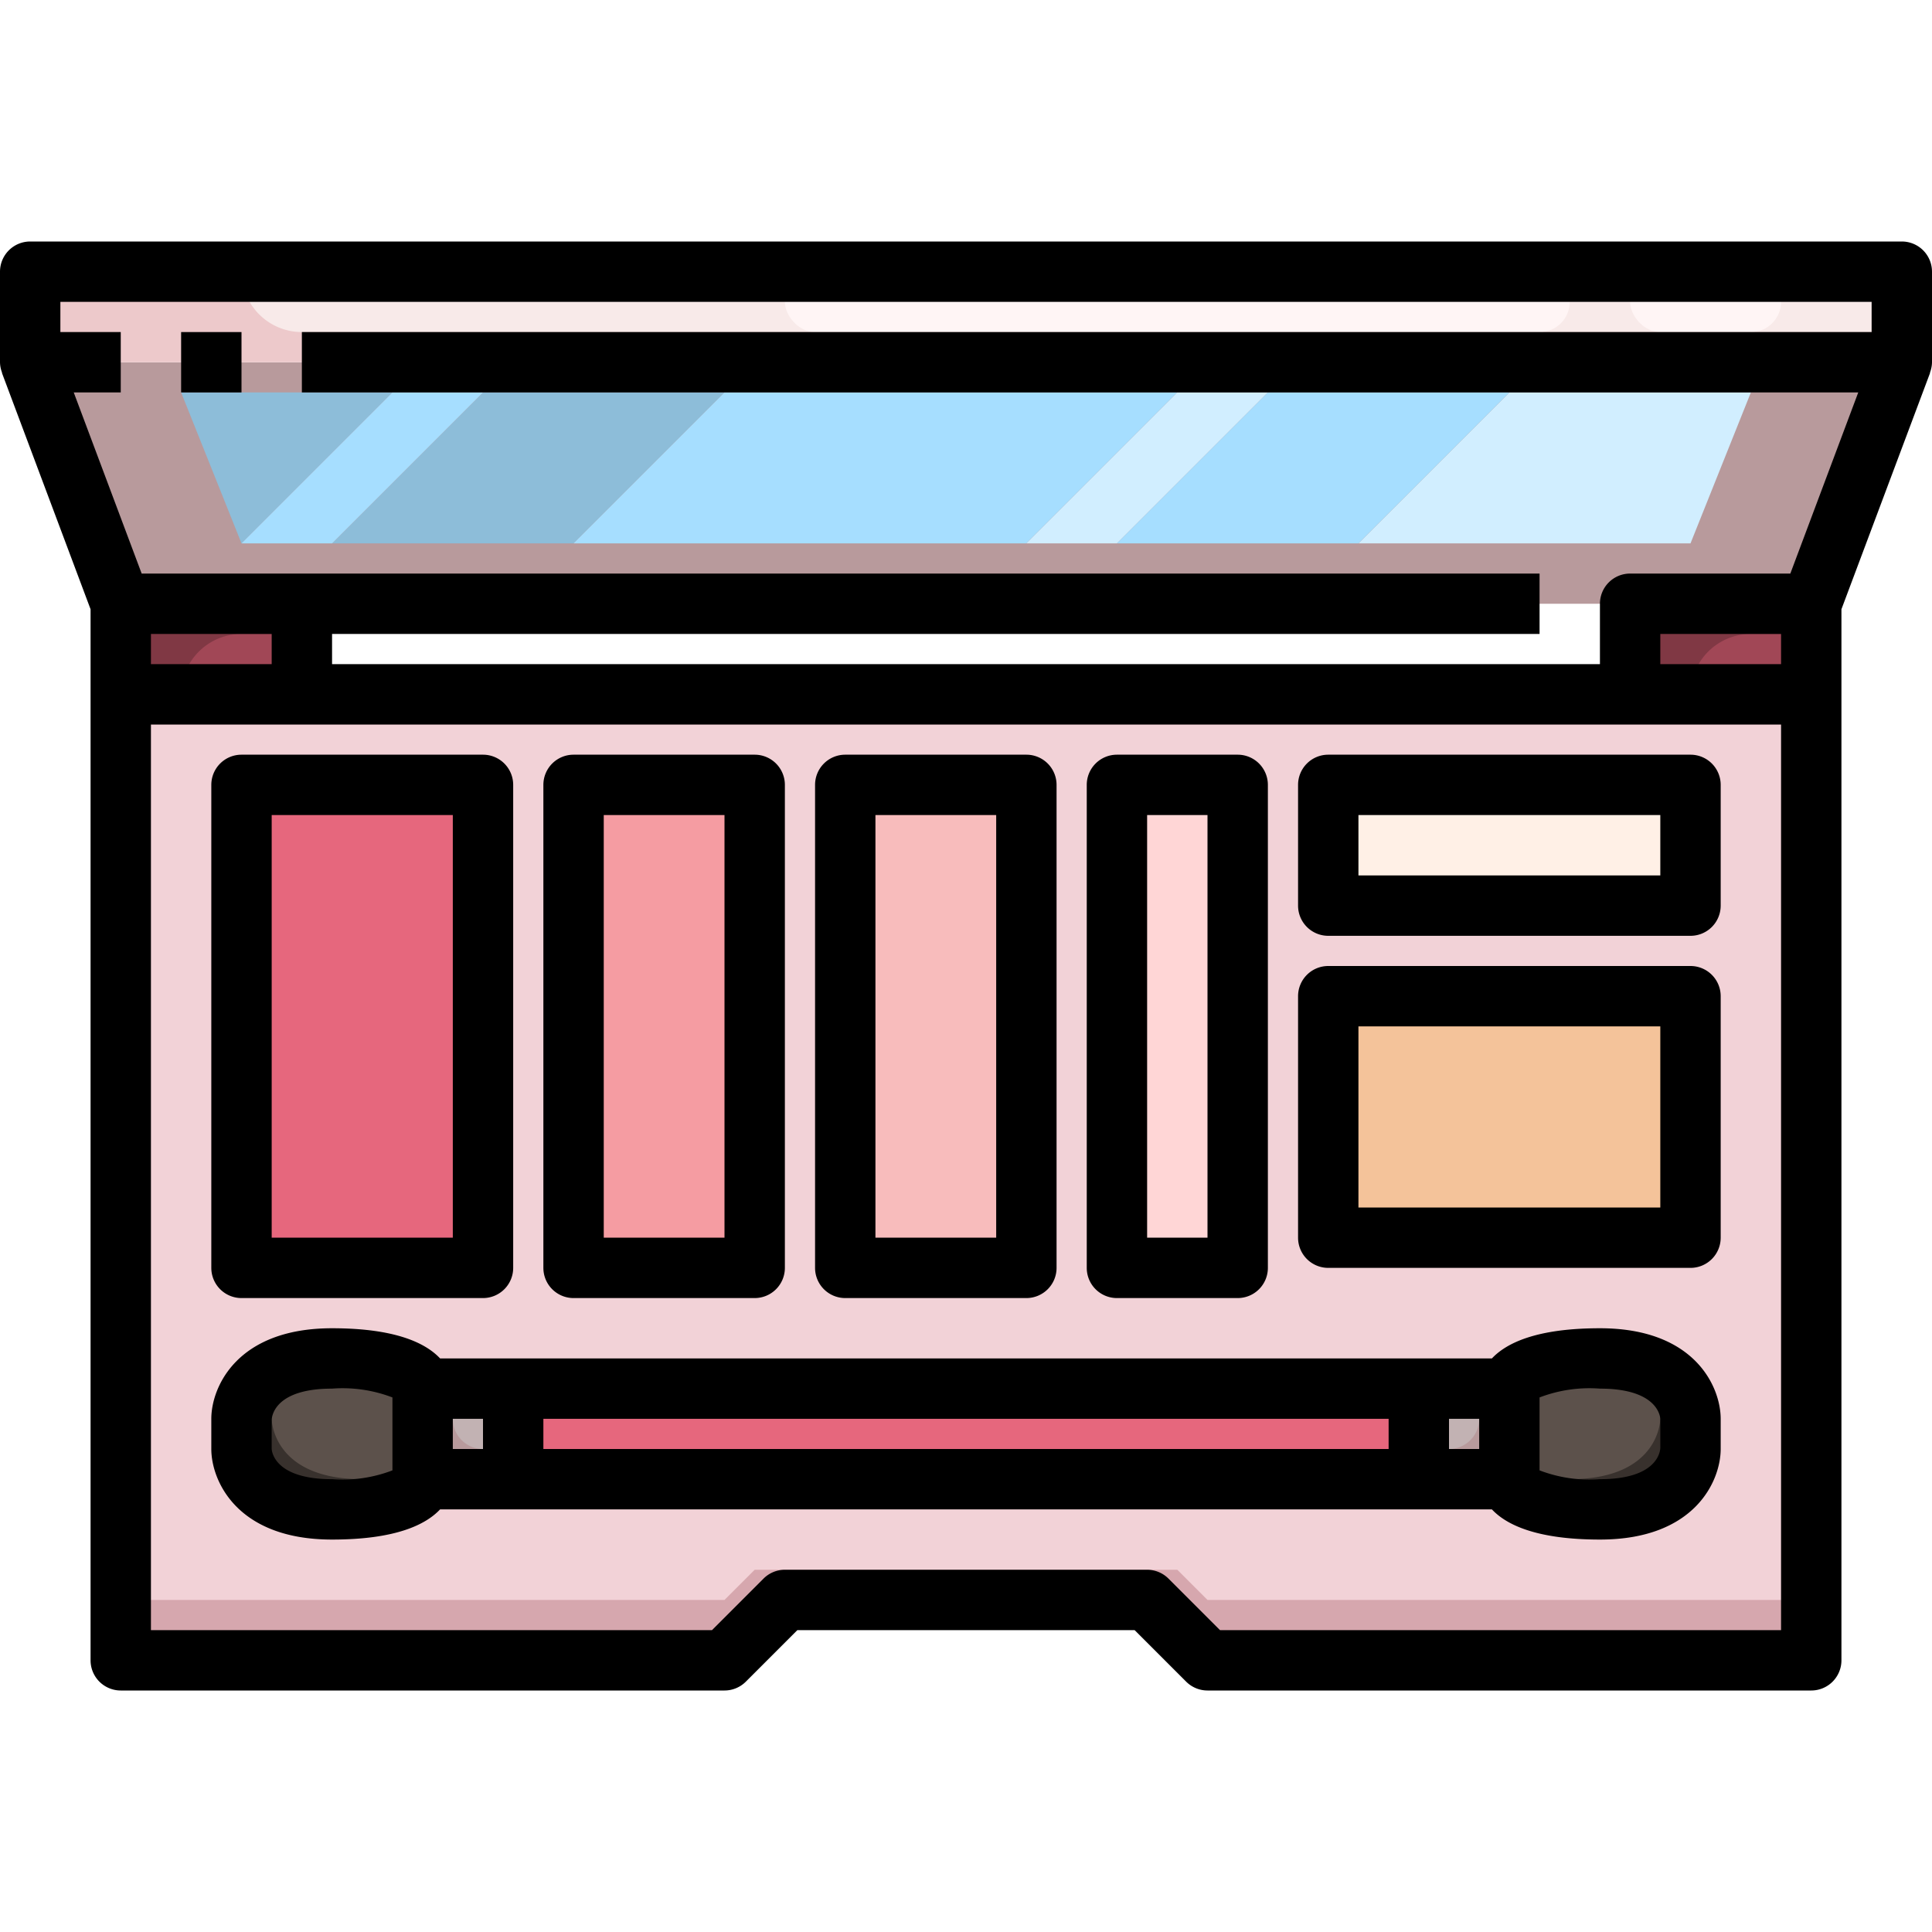 <svg xmlns="http://www.w3.org/2000/svg" viewBox="0 0 64 64"><g id="_12-Eyeshadow" data-name="12-Eyeshadow"><rect x="14" y="46" width="3" height="3" style="fill:#c2b2b3"/><rect x="47" y="46" width="3" height="3" style="fill:#c2b2b3"/><rect x="17" y="46" width="30" height="3" style="fill:#e6677d"/><path d="M14,46v3s0,1-3,1-3-2-3-2V47s0-2,3-2S14,46,14,46Z" style="fill:#5c514b"/><path d="M53,45c3,0,3,2,3,2v1s0,2-3,2-3-1-3-1V46S50,45,53,45Z" style="fill:#5c514b"/><path d="M9,47V46a1.693,1.693,0,0,1,.158-.631A1.963,1.963,0,0,0,8,47v1s0,2,3,2,3-1,3-1v-.225A7.207,7.207,0,0,1,12,49C9,49,9,47,9,47Z" style="fill:#38312d"/><path d="M54.842,45.369A1.693,1.693,0,0,1,55,46v1s0,2-3,2a7.207,7.207,0,0,1-2-.225V49s0,1,3,1,3-2,3-2V47A1.963,1.963,0,0,0,54.842,45.369Z" style="fill:#38312d"/><rect x="28" y="26" width="6" height="16" style="fill:#f8bcbc"/><rect x="37" y="26" width="4" height="16" style="fill:#ffd6d6"/><rect x="19" y="26" width="6" height="16" style="fill:#f59ca2"/><rect x="44" y="26" width="12" height="4" style="fill:#fff0e6"/><rect x="44" y="33" width="12" height="8" style="fill:#f4c39a"/><rect x="8" y="26" width="8" height="16" style="fill:#e6677d"/><rect x="4" y="20" width="6" height="3" style="fill:#a14756"/><rect x="54" y="20" width="6" height="3" style="fill:#a14756"/><polygon points="63 12 63 12 60 20 54 20 10 20 4 20 1 12 1 12 63 12" style="fill:#b89a9c"/><rect x="1" y="9" width="62" height="3" style="fill:#f8eae9"/><path d="M44,33v8H56V33Zm12-3V26H44v4ZM11,45c-3,0-3,2-3,2v1s0,2,3,2,3-1,3-1H50s0,1,3,1,3-2,3-2V47s0-2-3-2-3,1-3,1H14S14,45,11,45ZM8,42h8V26H8ZM19,26V42h6V26Zm9,0V42h6V26ZM10,23H60V55H40l-2-2H26l-2,2H4V23Zm27,3V42h4V26Z" style="fill:#f2d2d7"/><path d="M60,20H54v3h2a2,2,0,0,1,2-2h2Z" style="fill:#803844"/><path d="M10,20H4v3H6a2,2,0,0,1,2-2h2Z" style="fill:#803844"/><polygon points="16 13 11 18 19 18 24 13 16 13" style="fill:#8dbdd9"/><polygon points="6 13 8 18 13 13 6 13" style="fill:#8dbdd9"/><polygon points="24 13 19 18 34 18 39 13 24 13" style="fill:#a6deff"/><polygon points="13 13 8 18 11 18 16 13 13 13" style="fill:#a6deff"/><polygon points="58 13 50 13 45 18 56 18 58 13" style="fill:#d1eeff"/><polygon points="39 13 34 18 37 18 42 13 39 13" style="fill:#d1eeff"/><polygon points="42 13 37 18 45 18 50 13 42 13" style="fill:#a6deff"/><path d="M8,9H8a2,2,0,0,0,2,2H63v1H1V9Z" style="fill:#edc9cb"/><polygon points="40 53 39 52 25 52 24 53 4 53 4 55 22 55 24 55 26 53 38 53 40 55 42 55 60 55 60 53 40 53" style="fill:#d6a7ae"/><rect x="4" y="23" width="56" height="1" style="fill:#d6a7ae"/><path d="M14,46h1v1a1,1,0,0,0,1,1h1v1H14Z" style="fill:#b89a9c"/><rect x="17" y="48" width="30" height="1" style="fill:#d45f73"/><path d="M50,46v3H47V48h1a1,1,0,0,0,1-1V46Z" style="fill:#b89a9c"/><rect x="26" y="9" width="26" height="2" rx="1" style="fill:#fff5f5"/><rect x="54" y="9" width="5" height="2" rx="1" style="fill:#fff5f5"/><path d="M53,44c-2.1,0-3.1.49-3.579,1H14.579C14.1,44.49,13.1,44,11,44c-3.164,0-4,1.962-4,3v1c0,1.038.836,3,4,3,2.1,0,3.1-.49,3.579-1H49.421c.476.51,1.48,1,3.579,1,3.164,0,4-1.962,4-3V47C57,45.962,56.164,44,53,44Zm-4,4H48V47h1Zm-3,0H18V47H46ZM9,48v-.971c.012-.172.16-1.029,2-1.029a4.615,4.615,0,0,1,2,.292v2.416A4.615,4.615,0,0,1,11,49C9.159,49,9.011,48.143,9,48Zm6-1h1v1H15Zm38,2a4.615,4.615,0,0,1-2-.292V46.292A4.615,4.615,0,0,1,53,46c1.841,0,1.989.857,2,1v.971C54.989,48.143,54.841,49,53,49Z"/><path d="M56,32H44a1,1,0,0,0-1,1v8a1,1,0,0,0,1,1H56a1,1,0,0,0,1-1V33A1,1,0,0,0,56,32Zm-1,8H45V34H55Z"/><path d="M43,26v4a1,1,0,0,0,1,1H56a1,1,0,0,0,1-1V26a1,1,0,0,0-1-1H44A1,1,0,0,0,43,26Zm2,1H55v2H45Z"/><path d="M8,43h8a1,1,0,0,0,1-1V26a1,1,0,0,0-1-1H8a1,1,0,0,0-1,1V42A1,1,0,0,0,8,43ZM9,27h6V41H9Z"/><path d="M19,43h6a1,1,0,0,0,1-1V26a1,1,0,0,0-1-1H19a1,1,0,0,0-1,1V42A1,1,0,0,0,19,43Zm1-16h4V41H20Z"/><path d="M28,43h6a1,1,0,0,0,1-1V26a1,1,0,0,0-1-1H28a1,1,0,0,0-1,1V42A1,1,0,0,0,28,43Zm1-16h4V41H29Z"/><path d="M37,43h4a1,1,0,0,0,1-1V26a1,1,0,0,0-1-1H37a1,1,0,0,0-1,1V42A1,1,0,0,0,37,43Zm1-16h2V41H38Z"/><path d="M64,9a1,1,0,0,0-1-1H1A1,1,0,0,0,0,9v3a.991.991,0,0,0,.07.349l-.007,0L3,20.182V55a1,1,0,0,0,1,1H24a1,1,0,0,0,.707-.293L26.414,54H37.586l1.707,1.707A1,1,0,0,0,40,56H60a1,1,0,0,0,1-1V20.182l2.937-7.831-.007,0A.991.991,0,0,0,64,12ZM2,10H62v1H10v2H61.557l-2.25,6H54a1,1,0,0,0-1,1v2H11V21H51V19H4.693l-2.25-6H4V11H2ZM59,22H55V21h4ZM9,22H5V21H9ZM59,54H40.414l-1.707-1.707A1,1,0,0,0,38,52H26a1,1,0,0,0-.707.293L23.586,54H5V24H59Z"/><rect x="6" y="11" width="2" height="2"/></g></svg>